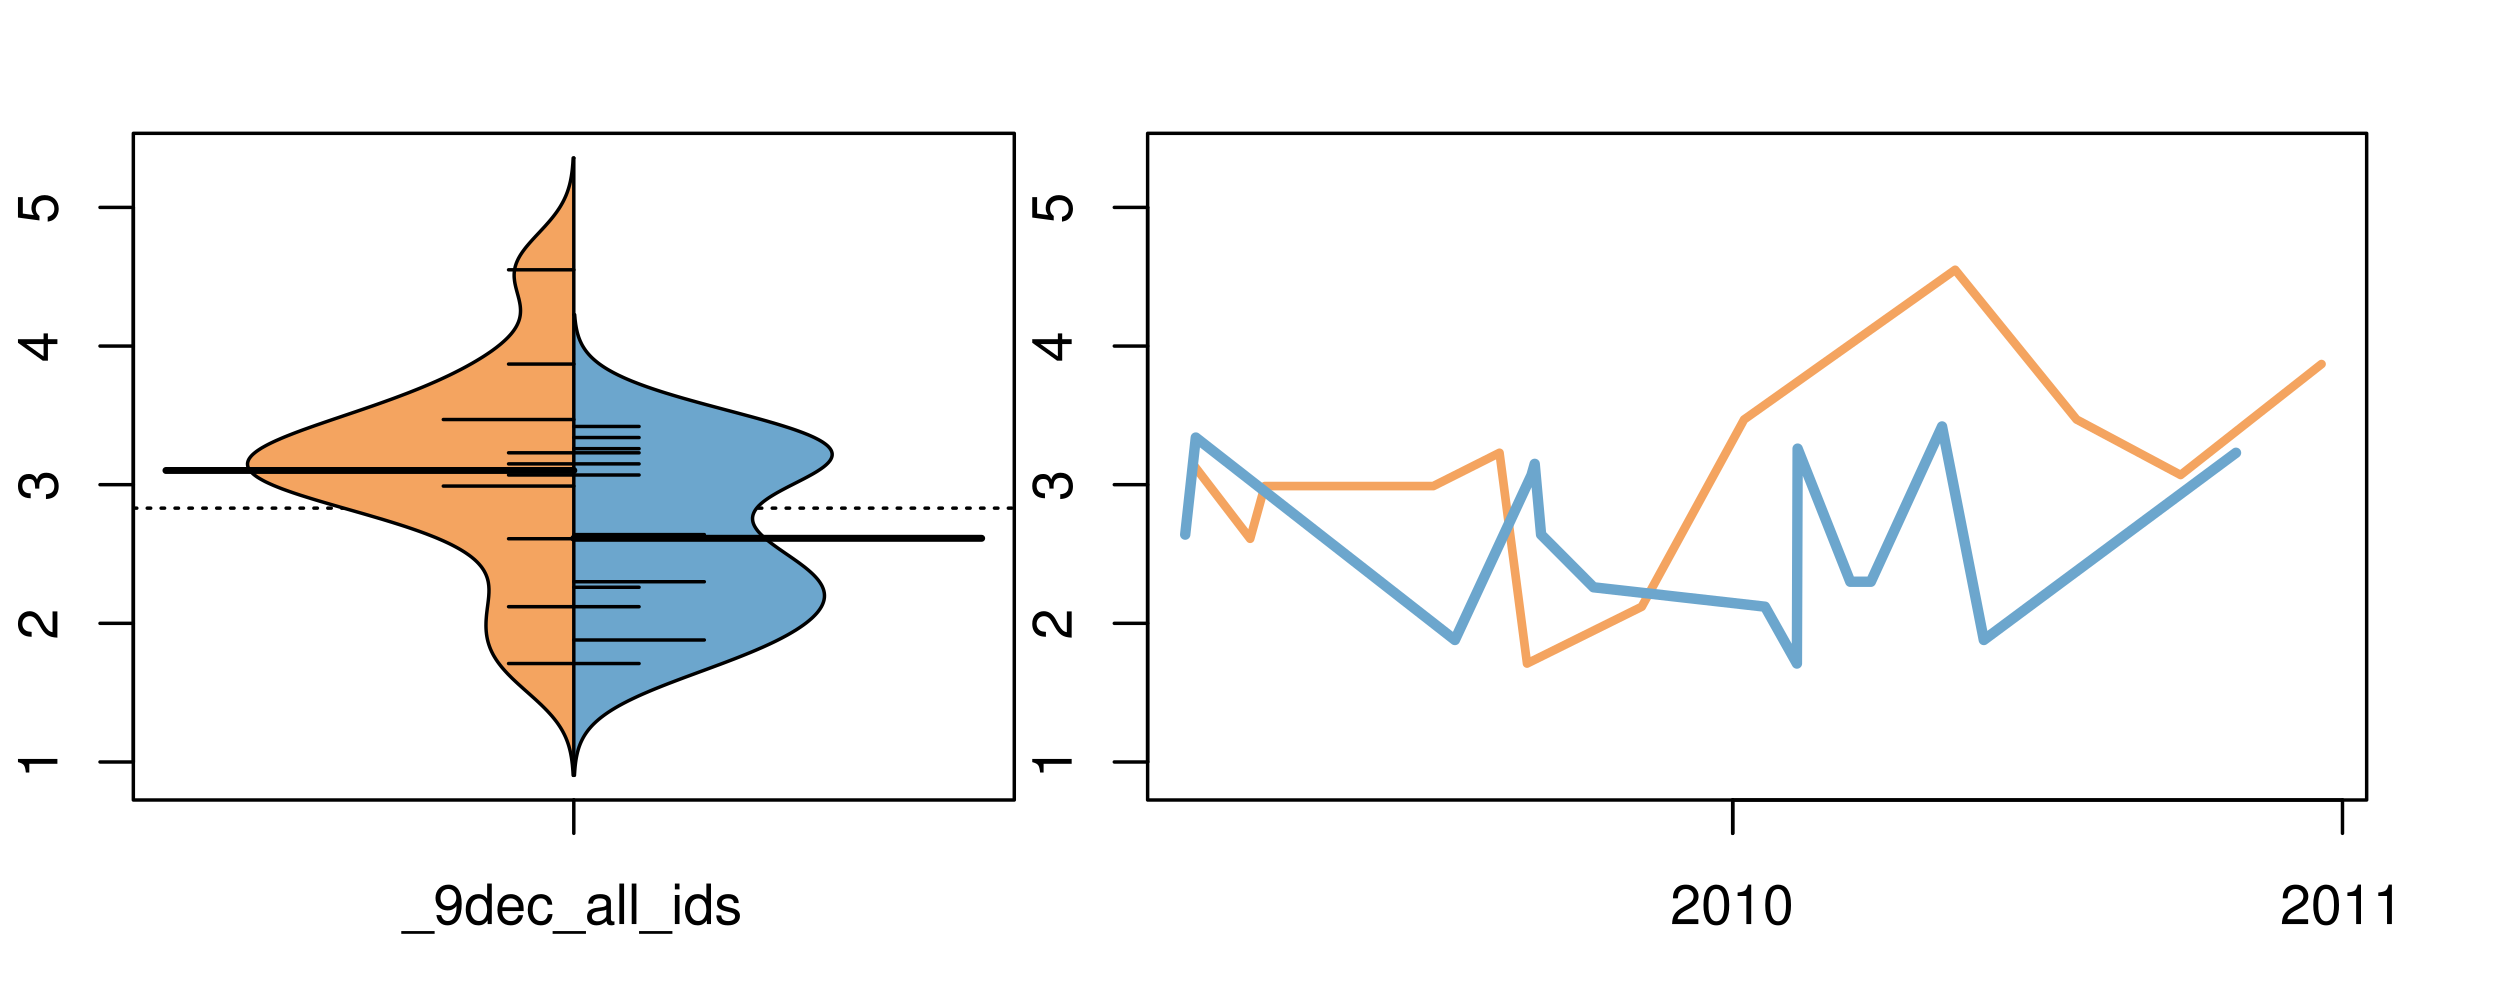 <?xml version="1.0" encoding="UTF-8"?>
<svg xmlns="http://www.w3.org/2000/svg" xmlns:xlink="http://www.w3.org/1999/xlink" width="540pt" height="216pt" viewBox="0 0 540 216" version="1.1">
<defs>
<g>
<symbol overflow="visible" id="glyph0-0">
<path style="stroke:none;" d="M -6.062 -3.109 L 0 -3.109 L 0 -4.156 L -8.516 -4.156 L -8.516 -3.469 C -7.203 -3.094 -7.016 -2.859 -6.812 -1.219 L -6.062 -1.219 Z M -6.062 -3.109 "/>
</symbol>
<symbol overflow="visible" id="glyph0-1">
<path style="stroke:none;" d="M -1.047 -6.078 L -1.047 -1.594 C -1.734 -1.703 -2.188 -2.094 -2.797 -3.125 L -3.438 -4.328 C -4.094 -5.516 -4.969 -6.125 -6.016 -6.125 C -6.719 -6.125 -7.375 -5.844 -7.844 -5.344 C -8.297 -4.844 -8.516 -4.219 -8.516 -3.406 C -8.516 -2.328 -8.125 -1.531 -7.406 -1.062 C -6.953 -0.75 -6.422 -0.625 -5.562 -0.594 L -5.562 -1.656 C -6.125 -1.688 -6.484 -1.766 -6.75 -1.906 C -7.266 -2.188 -7.578 -2.734 -7.578 -3.375 C -7.578 -4.328 -6.906 -5.047 -5.984 -5.047 C -5.312 -5.047 -4.734 -4.656 -4.312 -3.906 L -3.688 -2.797 C -2.672 -1.016 -1.875 -0.5 0 -0.406 L 0 -6.078 Z M -1.047 -6.078 "/>
</symbol>
<symbol overflow="visible" id="glyph0-2">
<path style="stroke:none;" d="M -3.906 -2.656 L -3.906 -3.234 C -3.906 -4.391 -3.391 -4.984 -2.359 -4.984 C -1.297 -4.984 -0.656 -4.328 -0.656 -3.234 C -0.656 -2.078 -1.234 -1.516 -2.469 -1.438 L -2.469 -0.391 C -1.781 -0.438 -1.344 -0.547 -0.953 -0.75 C -0.141 -1.188 0.281 -2.031 0.281 -3.188 C 0.281 -4.938 -0.766 -6.078 -2.375 -6.078 C -3.453 -6.078 -4.062 -5.656 -4.406 -4.625 C -4.719 -5.422 -5.312 -5.812 -6.172 -5.812 C -7.625 -5.812 -8.516 -4.844 -8.516 -3.234 C -8.516 -1.516 -7.578 -0.594 -5.766 -0.562 L -5.766 -1.625 C -6.281 -1.625 -6.562 -1.688 -6.828 -1.812 C -7.297 -2.047 -7.578 -2.578 -7.578 -3.234 C -7.578 -4.172 -7.031 -4.734 -6.125 -4.734 C -5.531 -4.734 -5.172 -4.531 -4.984 -4.062 C -4.859 -3.766 -4.812 -3.391 -4.797 -2.656 Z M -3.906 -2.656 "/>
</symbol>
<symbol overflow="visible" id="glyph0-3">
<path style="stroke:none;" d="M -2.047 -3.922 L 0 -3.922 L 0 -4.984 L -2.047 -4.984 L -2.047 -6.234 L -2.984 -6.234 L -2.984 -4.984 L -8.516 -4.984 L -8.516 -4.203 L -3.156 -0.344 L -2.047 -0.344 Z M -2.984 -3.922 L -2.984 -1.266 L -6.703 -3.922 Z M -2.984 -3.922 "/>
</symbol>
<symbol overflow="visible" id="glyph0-4">
<path style="stroke:none;" d="M -8.516 -5.719 L -8.516 -1.312 L -3.875 -0.688 L -3.875 -1.656 C -4.469 -2.141 -4.672 -2.562 -4.672 -3.219 C -4.672 -4.359 -3.891 -5.078 -2.625 -5.078 C -1.406 -5.078 -0.656 -4.375 -0.656 -3.219 C -0.656 -2.297 -1.125 -1.734 -2.094 -1.469 L -2.094 -0.422 C -1.391 -0.562 -1.062 -0.688 -0.75 -0.938 C -0.094 -1.422 0.281 -2.281 0.281 -3.234 C 0.281 -4.953 -0.969 -6.156 -2.766 -6.156 C -4.453 -6.156 -5.609 -5.047 -5.609 -3.406 C -5.609 -2.812 -5.453 -2.328 -5.094 -1.844 L -7.469 -2.172 L -7.469 -5.719 Z M -8.516 -5.719 "/>
</symbol>
<symbol overflow="visible" id="glyph0-5">
<path style="stroke:none;" d="M -8.75 -5.938 L -8.75 -4.938 L -5.5 -4.938 C -6.125 -4.531 -6.469 -3.859 -6.469 -3.016 C -6.469 -1.375 -5.156 -0.312 -3.156 -0.312 C -1.031 -0.312 0.281 -1.359 0.281 -3.047 C 0.281 -3.906 -0.047 -4.516 -0.828 -5.047 L 0 -5.047 L 0 -5.938 Z M -5.531 -3.188 C -5.531 -4.266 -4.578 -4.938 -3.078 -4.938 C -1.625 -4.938 -0.656 -4.25 -0.656 -3.188 C -0.656 -2.094 -1.625 -1.359 -3.094 -1.359 C -4.562 -1.359 -5.531 -2.094 -5.531 -3.188 Z M -5.531 -3.188 "/>
</symbol>
<symbol overflow="visible" id="glyph0-6">
<path style="stroke:none;" d="M -6.281 -3.094 L -6.281 -2.047 L -7.266 -2.047 C -7.688 -2.047 -7.906 -2.297 -7.906 -2.75 C -7.906 -2.828 -7.906 -2.875 -7.891 -3.094 L -8.719 -3.094 C -8.766 -2.875 -8.781 -2.734 -8.781 -2.531 C -8.781 -1.609 -8.25 -1.062 -7.359 -1.062 L -6.281 -1.062 L -6.281 -0.219 L -5.469 -0.219 L -5.469 -1.062 L 0 -1.062 L 0 -2.047 L -5.469 -2.047 L -5.469 -3.094 Z M -6.281 -3.094 "/>
</symbol>
<symbol overflow="visible" id="glyph0-7">
<path style="stroke:none;" d="M 1.516 -6.938 L 1.516 0.266 L 2.109 0.266 L 2.109 -6.938 Z M 1.516 -6.938 "/>
</symbol>
<symbol overflow="visible" id="glyph0-8">
<path style="stroke:none;" d="M -6.469 -3.266 C -6.469 -1.5 -5.203 -0.438 -3.094 -0.438 C -0.984 -0.438 0.281 -1.484 0.281 -3.281 C 0.281 -5.047 -0.984 -6.125 -3.047 -6.125 C -5.219 -6.125 -6.469 -5.078 -6.469 -3.266 Z M -5.547 -3.281 C -5.547 -4.406 -4.625 -5.078 -3.062 -5.078 C -1.578 -5.078 -0.641 -4.375 -0.641 -3.281 C -0.641 -2.156 -1.578 -1.469 -3.094 -1.469 C -4.609 -1.469 -5.547 -2.156 -5.547 -3.281 Z M -5.547 -3.281 "/>
</symbol>
<symbol overflow="visible" id="glyph0-9">
<path style="stroke:none;" d="M -8.75 -1.828 L -8.75 -0.812 L 0 -0.812 L 0 -1.828 Z M -8.75 -1.828 "/>
</symbol>
<symbol overflow="visible" id="glyph0-10">
<path style="stroke:none;" d="M -1.25 -2.297 L -1.25 -1.047 L 0 -1.047 L 0 -2.297 Z M -1.25 -2.297 "/>
</symbol>
<symbol overflow="visible" id="glyph0-11">
<path style="stroke:none;" d="M 0 -3.422 L -6.281 -5.828 L -6.281 -4.703 L -1.188 -2.922 L -6.281 -1.25 L -6.281 -0.125 L 0 -2.328 Z M 0 -3.422 "/>
</symbol>
<symbol overflow="visible" id="glyph0-12">
<path style="stroke:none;" d="M -0.594 -6.422 C -0.562 -6.312 -0.562 -6.266 -0.562 -6.203 C -0.562 -5.859 -0.75 -5.656 -1.062 -5.656 L -4.75 -5.656 C -5.875 -5.656 -6.469 -4.844 -6.469 -3.297 C -6.469 -2.391 -6.203 -1.625 -5.734 -1.219 C -5.406 -0.922 -5.047 -0.797 -4.422 -0.781 L -4.422 -1.781 C -5.203 -1.875 -5.547 -2.328 -5.547 -3.266 C -5.547 -4.156 -5.203 -4.672 -4.609 -4.672 L -4.344 -4.672 C -3.922 -4.672 -3.75 -4.422 -3.641 -3.625 C -3.469 -2.203 -3.422 -1.984 -3.266 -1.609 C -2.969 -0.875 -2.406 -0.5 -1.578 -0.5 C -0.438 -0.5 0.281 -1.297 0.281 -2.562 C 0.281 -3.359 0 -4 -0.641 -4.703 C -0.016 -4.781 0.281 -5.094 0.281 -5.734 C 0.281 -5.938 0.25 -6.094 0.172 -6.422 Z M -1.984 -4.672 C -1.641 -4.672 -1.438 -4.578 -1.156 -4.266 C -0.797 -3.859 -0.594 -3.375 -0.594 -2.781 C -0.594 -2 -0.969 -1.547 -1.609 -1.547 C -2.266 -1.547 -2.609 -1.984 -2.766 -3.062 C -2.906 -4.109 -2.953 -4.328 -3.109 -4.672 Z M -1.984 -4.672 "/>
</symbol>
<symbol overflow="visible" id="glyph0-13">
<path style="stroke:none;" d="M 0 -5.781 L -6.281 -5.781 L -6.281 -4.781 L -2.719 -4.781 C -1.438 -4.781 -0.594 -4.109 -0.594 -3.078 C -0.594 -2.281 -1.078 -1.781 -1.844 -1.781 L -6.281 -1.781 L -6.281 -0.781 L -1.438 -0.781 C -0.391 -0.781 0.281 -1.562 0.281 -2.781 C 0.281 -3.703 -0.047 -4.297 -0.875 -4.891 L 0 -4.891 Z M 0 -5.781 "/>
</symbol>
<symbol overflow="visible" id="glyph0-14">
<path style="stroke:none;" d="M -2.812 -6.156 C -3.766 -6.156 -4.344 -6.078 -4.812 -5.906 C -5.844 -5.5 -6.469 -4.531 -6.469 -3.359 C -6.469 -1.609 -5.125 -0.484 -3.062 -0.484 C -1 -0.484 0.281 -1.578 0.281 -3.344 C 0.281 -4.781 -0.547 -5.766 -1.906 -6.031 L -1.906 -5.016 C -1.078 -4.734 -0.641 -4.172 -0.641 -3.375 C -0.641 -2.734 -0.938 -2.203 -1.469 -1.859 C -1.828 -1.625 -2.188 -1.531 -2.812 -1.531 Z M -3.625 -1.547 C -4.781 -1.625 -5.547 -2.344 -5.547 -3.344 C -5.547 -4.328 -4.734 -5.094 -3.703 -5.094 C -3.672 -5.094 -3.641 -5.094 -3.625 -5.078 Z M -3.625 -1.547 "/>
</symbol>
<symbol overflow="visible" id="glyph1-0">
<path style="stroke:none;" d="M 6.938 1.516 L -0.266 1.516 L -0.266 2.109 L 6.938 2.109 Z M 6.938 1.516 "/>
</symbol>
<symbol overflow="visible" id="glyph1-1">
<path style="stroke:none;" d="M 0.641 -1.938 C 0.844 -0.547 1.75 0.281 3.047 0.281 C 3.984 0.281 4.844 -0.188 5.328 -0.938 C 5.875 -1.766 6.109 -2.812 6.109 -4.359 C 6.109 -5.781 5.891 -6.703 5.391 -7.453 C 4.922 -8.141 4.172 -8.516 3.234 -8.516 C 1.625 -8.516 0.453 -7.312 0.453 -5.641 C 0.453 -4.062 1.531 -2.938 3.078 -2.938 C 3.875 -2.938 4.469 -3.234 5.016 -3.891 C 5 -1.812 4.328 -0.656 3.125 -0.656 C 2.375 -0.656 1.859 -1.125 1.688 -1.938 Z M 3.234 -7.578 C 4.219 -7.578 4.953 -6.766 4.953 -5.656 C 4.953 -4.625 4.219 -3.875 3.188 -3.875 C 2.172 -3.875 1.531 -4.578 1.531 -5.719 C 1.531 -6.797 2.25 -7.578 3.234 -7.578 Z M 3.234 -7.578 "/>
</symbol>
<symbol overflow="visible" id="glyph1-2">
<path style="stroke:none;" d="M 5.938 -8.75 L 4.938 -8.75 L 4.938 -5.5 C 4.531 -6.125 3.859 -6.469 3.016 -6.469 C 1.375 -6.469 0.312 -5.156 0.312 -3.156 C 0.312 -1.031 1.359 0.281 3.047 0.281 C 3.906 0.281 4.516 -0.047 5.047 -0.828 L 5.047 0 L 5.938 0 Z M 3.188 -5.531 C 4.266 -5.531 4.938 -4.578 4.938 -3.078 C 4.938 -1.625 4.25 -0.656 3.188 -0.656 C 2.094 -0.656 1.359 -1.625 1.359 -3.094 C 1.359 -4.562 2.094 -5.531 3.188 -5.531 Z M 3.188 -5.531 "/>
</symbol>
<symbol overflow="visible" id="glyph1-3">
<path style="stroke:none;" d="M 6.156 -2.812 C 6.156 -3.766 6.078 -4.344 5.906 -4.812 C 5.5 -5.844 4.531 -6.469 3.359 -6.469 C 1.609 -6.469 0.484 -5.125 0.484 -3.062 C 0.484 -1 1.578 0.281 3.344 0.281 C 4.781 0.281 5.766 -0.547 6.031 -1.906 L 5.016 -1.906 C 4.734 -1.078 4.172 -0.641 3.375 -0.641 C 2.734 -0.641 2.203 -0.938 1.859 -1.469 C 1.625 -1.828 1.531 -2.188 1.531 -2.812 Z M 1.547 -3.625 C 1.625 -4.781 2.344 -5.547 3.344 -5.547 C 4.328 -5.547 5.094 -4.734 5.094 -3.703 C 5.094 -3.672 5.094 -3.641 5.078 -3.625 Z M 1.547 -3.625 "/>
</symbol>
<symbol overflow="visible" id="glyph1-4">
<path style="stroke:none;" d="M 5.656 -4.172 C 5.609 -4.781 5.469 -5.188 5.234 -5.531 C 4.797 -6.125 4.047 -6.469 3.172 -6.469 C 1.469 -6.469 0.375 -5.125 0.375 -3.031 C 0.375 -1.016 1.453 0.281 3.156 0.281 C 4.656 0.281 5.609 -0.625 5.719 -2.156 L 4.719 -2.156 C 4.547 -1.156 4.031 -0.641 3.188 -0.641 C 2.078 -0.641 1.422 -1.547 1.422 -3.031 C 1.422 -4.609 2.062 -5.547 3.156 -5.547 C 4 -5.547 4.531 -5.047 4.641 -4.172 Z M 5.656 -4.172 "/>
</symbol>
<symbol overflow="visible" id="glyph1-5">
<path style="stroke:none;" d="M 6.422 -0.594 C 6.312 -0.562 6.266 -0.562 6.203 -0.562 C 5.859 -0.562 5.656 -0.75 5.656 -1.062 L 5.656 -4.75 C 5.656 -5.875 4.844 -6.469 3.297 -6.469 C 2.391 -6.469 1.625 -6.203 1.219 -5.734 C 0.922 -5.406 0.797 -5.047 0.781 -4.422 L 1.781 -4.422 C 1.875 -5.203 2.328 -5.547 3.266 -5.547 C 4.156 -5.547 4.672 -5.203 4.672 -4.609 L 4.672 -4.344 C 4.672 -3.922 4.422 -3.75 3.625 -3.641 C 2.203 -3.469 1.984 -3.422 1.609 -3.266 C 0.875 -2.969 0.5 -2.406 0.5 -1.578 C 0.5 -0.438 1.297 0.281 2.562 0.281 C 3.359 0.281 4 0 4.703 -0.641 C 4.781 -0.016 5.094 0.281 5.734 0.281 C 5.938 0.281 6.094 0.25 6.422 0.172 Z M 4.672 -1.984 C 4.672 -1.641 4.578 -1.438 4.266 -1.156 C 3.859 -0.797 3.375 -0.594 2.781 -0.594 C 2 -0.594 1.547 -0.969 1.547 -1.609 C 1.547 -2.266 1.984 -2.609 3.062 -2.766 C 4.109 -2.906 4.328 -2.953 4.672 -3.109 Z M 4.672 -1.984 "/>
</symbol>
<symbol overflow="visible" id="glyph1-6">
<path style="stroke:none;" d="M 1.828 -8.75 L 0.812 -8.75 L 0.812 0 L 1.828 0 Z M 1.828 -8.75 "/>
</symbol>
<symbol overflow="visible" id="glyph1-7">
<path style="stroke:none;" d="M 1.797 -6.281 L 0.797 -6.281 L 0.797 0 L 1.797 0 Z M 1.797 -8.75 L 0.797 -8.75 L 0.797 -7.484 L 1.797 -7.484 Z M 1.797 -8.75 "/>
</symbol>
<symbol overflow="visible" id="glyph1-8">
<path style="stroke:none;" d="M 5.25 -4.531 C 5.25 -5.766 4.422 -6.469 2.969 -6.469 C 1.516 -6.469 0.562 -5.719 0.562 -4.547 C 0.562 -3.562 1.062 -3.094 2.562 -2.734 L 3.484 -2.516 C 4.188 -2.344 4.469 -2.094 4.469 -1.625 C 4.469 -1.047 3.875 -0.641 3 -0.641 C 2.453 -0.641 2 -0.797 1.75 -1.062 C 1.594 -1.25 1.531 -1.422 1.469 -1.875 L 0.406 -1.875 C 0.453 -0.422 1.266 0.281 2.922 0.281 C 4.5 0.281 5.516 -0.5 5.516 -1.719 C 5.516 -2.656 4.984 -3.172 3.734 -3.469 L 2.766 -3.703 C 1.953 -3.891 1.609 -4.156 1.609 -4.594 C 1.609 -5.172 2.125 -5.547 2.938 -5.547 C 3.75 -5.547 4.172 -5.203 4.203 -4.531 Z M 5.25 -4.531 "/>
</symbol>
<symbol overflow="visible" id="glyph1-9">
<path style="stroke:none;" d="M 6.078 -1.047 L 1.594 -1.047 C 1.703 -1.734 2.094 -2.188 3.125 -2.797 L 4.328 -3.438 C 5.516 -4.094 6.125 -4.969 6.125 -6.016 C 6.125 -6.719 5.844 -7.375 5.344 -7.844 C 4.844 -8.297 4.219 -8.516 3.406 -8.516 C 2.328 -8.516 1.531 -8.125 1.062 -7.406 C 0.75 -6.953 0.625 -6.422 0.594 -5.562 L 1.656 -5.562 C 1.688 -6.125 1.766 -6.484 1.906 -6.75 C 2.188 -7.266 2.734 -7.578 3.375 -7.578 C 4.328 -7.578 5.047 -6.906 5.047 -5.984 C 5.047 -5.312 4.656 -4.734 3.906 -4.312 L 2.797 -3.688 C 1.016 -2.672 0.5 -1.875 0.406 0 L 6.078 0 Z M 6.078 -1.047 "/>
</symbol>
<symbol overflow="visible" id="glyph1-10">
<path style="stroke:none;" d="M 3.297 -8.516 C 2.516 -8.516 1.781 -8.156 1.344 -7.578 C 0.797 -6.828 0.516 -5.688 0.516 -4.109 C 0.516 -1.25 1.469 0.281 3.297 0.281 C 5.094 0.281 6.078 -1.25 6.078 -4.047 C 6.078 -5.703 5.812 -6.797 5.25 -7.578 C 4.812 -8.172 4.109 -8.516 3.297 -8.516 Z M 3.297 -7.578 C 4.438 -7.578 5 -6.422 5 -4.141 C 5 -1.734 4.453 -0.594 3.281 -0.594 C 2.156 -0.594 1.594 -1.781 1.594 -4.109 C 1.594 -6.438 2.156 -7.578 3.297 -7.578 Z M 3.297 -7.578 "/>
</symbol>
<symbol overflow="visible" id="glyph1-11">
<path style="stroke:none;" d="M 3.109 -6.062 L 3.109 0 L 4.156 0 L 4.156 -8.516 L 3.469 -8.516 C 3.094 -7.203 2.859 -7.016 1.219 -6.812 L 1.219 -6.062 Z M 3.109 -6.062 "/>
</symbol>
</g>
<clipPath id="clip1">
  <path d="M 28.801 28.801 L 220.086 28.801 L 220.086 173.801 L 28.801 173.801 Z M 28.801 28.801 "/>
</clipPath>
<clipPath id="clip2">
  <path d="M 247.887 28.801 L 512.199 28.801 L 512.199 173.801 L 247.887 173.801 Z M 247.887 28.801 "/>
</clipPath>
<clipPath id="clip3">
  <path d="M 233.484 14.398 L 526.598 14.398 L 526.598 188.199 L 233.484 188.199 Z M 233.484 14.398 "/>
</clipPath>
<clipPath id="clip4">
  <path d="M 247.887 28.801 L 512.199 28.801 L 512.199 173.801 L 247.887 173.801 Z M 247.887 28.801 "/>
</clipPath>
</defs>
<g id="surface431">
<path style="fill:none;stroke-width:0.75;stroke-linecap:round;stroke-linejoin:round;stroke:rgb(0%,0%,0%);stroke-opacity:1;stroke-miterlimit:10;" d="M 28.801 172.801 L 219.086 172.801 L 219.086 28.801 L 28.801 28.801 L 28.801 172.801 "/>
<path style="fill:none;stroke-width:0.75;stroke-linecap:round;stroke-linejoin:round;stroke:rgb(0%,0%,0%);stroke-opacity:1;stroke-miterlimit:10;" d="M 28.801 164.586 L 28.801 44.801 "/>
<path style="fill:none;stroke-width:0.75;stroke-linecap:round;stroke-linejoin:round;stroke:rgb(0%,0%,0%);stroke-opacity:1;stroke-miterlimit:10;" d="M 28.801 164.586 L 21.602 164.586 "/>
<path style="fill:none;stroke-width:0.75;stroke-linecap:round;stroke-linejoin:round;stroke:rgb(0%,0%,0%);stroke-opacity:1;stroke-miterlimit:10;" d="M 28.801 134.641 L 21.602 134.641 "/>
<path style="fill:none;stroke-width:0.75;stroke-linecap:round;stroke-linejoin:round;stroke:rgb(0%,0%,0%);stroke-opacity:1;stroke-miterlimit:10;" d="M 28.801 104.691 L 21.602 104.691 "/>
<path style="fill:none;stroke-width:0.75;stroke-linecap:round;stroke-linejoin:round;stroke:rgb(0%,0%,0%);stroke-opacity:1;stroke-miterlimit:10;" d="M 28.801 74.746 L 21.602 74.746 "/>
<path style="fill:none;stroke-width:0.75;stroke-linecap:round;stroke-linejoin:round;stroke:rgb(0%,0%,0%);stroke-opacity:1;stroke-miterlimit:10;" d="M 28.801 44.801 L 21.602 44.801 "/>
<g style="fill:rgb(0%,0%,0%);fill-opacity:1;">
  <use xlink:href="#glyph0-0" x="12.396" y="168.086"/>
</g>
<g style="fill:rgb(0%,0%,0%);fill-opacity:1;">
  <use xlink:href="#glyph0-1" x="12.396" y="138.141"/>
</g>
<g style="fill:rgb(0%,0%,0%);fill-opacity:1;">
  <use xlink:href="#glyph0-2" x="12.396" y="108.191"/>
</g>
<g style="fill:rgb(0%,0%,0%);fill-opacity:1;">
  <use xlink:href="#glyph0-3" x="12.396" y="78.246"/>
</g>
<g style="fill:rgb(0%,0%,0%);fill-opacity:1;">
  <use xlink:href="#glyph0-4" x="12.396" y="48.301"/>
</g>
<path style="fill:none;stroke-width:0.75;stroke-linecap:round;stroke-linejoin:round;stroke:rgb(0%,0%,0%);stroke-opacity:1;stroke-miterlimit:10;" d="M 123.941 172.801 L 123.941 172.801 "/>
<path style="fill:none;stroke-width:0.75;stroke-linecap:round;stroke-linejoin:round;stroke:rgb(0%,0%,0%);stroke-opacity:1;stroke-miterlimit:10;" d="M 123.941 172.801 L 123.941 180 "/>
<g style="fill:rgb(0%,0%,0%);fill-opacity:1;">
  <use xlink:href="#glyph1-0" x="86.941" y="199.596"/>
  <use xlink:href="#glyph1-1" x="93.613" y="199.596"/>
  <use xlink:href="#glyph1-2" x="100.285" y="199.596"/>
  <use xlink:href="#glyph1-3" x="106.957" y="199.596"/>
  <use xlink:href="#glyph1-4" x="113.629" y="199.596"/>
  <use xlink:href="#glyph1-0" x="119.629" y="199.596"/>
  <use xlink:href="#glyph1-5" x="126.301" y="199.596"/>
  <use xlink:href="#glyph1-6" x="132.973" y="199.596"/>
  <use xlink:href="#glyph1-6" x="135.637" y="199.596"/>
  <use xlink:href="#glyph1-0" x="138.301" y="199.596"/>
  <use xlink:href="#glyph1-7" x="144.973" y="199.596"/>
  <use xlink:href="#glyph1-2" x="147.637" y="199.596"/>
  <use xlink:href="#glyph1-8" x="154.309" y="199.596"/>
</g>
<g clip-path="url(#clip1)" clip-rule="nonzero">
<path style="fill:none;stroke-width:0.75;stroke-linecap:round;stroke-linejoin:round;stroke:rgb(0%,0%,0%);stroke-opacity:1;stroke-dasharray:0.75,2.25;stroke-miterlimit:10;" d="M 28.801 109.762 L 219.086 109.762 "/>
<path style=" stroke:none;fill-rule:nonzero;fill:rgb(95.686%,64.314%,37.647%);fill-opacity:1;" d="M 123.941 34.133 L 123.805 34.133 L 123.758 34.918 L 123.742 35.176 L 123.723 35.438 L 123.652 36.223 L 123.625 36.48 L 123.598 36.742 L 123.566 37.004 L 123.531 37.266 L 123.496 37.523 L 123.418 38.047 L 123.324 38.57 L 123.273 38.828 L 123.223 39.09 L 123.164 39.352 L 123.039 39.875 L 122.969 40.133 L 122.895 40.395 L 122.816 40.656 L 122.734 40.918 L 122.648 41.18 L 122.559 41.438 L 122.461 41.699 L 122.359 41.961 L 122.254 42.223 L 122.141 42.484 L 122.023 42.742 L 121.902 43.004 L 121.773 43.266 L 121.641 43.527 L 121.5 43.789 L 121.355 44.047 L 121.051 44.57 L 120.887 44.832 L 120.719 45.094 L 120.543 45.352 L 120.367 45.613 L 120.18 45.875 L 119.988 46.137 L 119.793 46.398 L 119.594 46.656 L 119.387 46.918 L 119.176 47.18 L 118.961 47.441 L 118.742 47.703 L 118.52 47.961 L 117.828 48.746 L 117.59 49.008 L 117.352 49.266 L 116.383 50.312 L 116.137 50.57 L 115.895 50.832 L 115.648 51.094 L 115.41 51.355 L 115.168 51.617 L 114.934 51.875 L 114.699 52.137 L 114.469 52.398 L 114.242 52.66 L 114.02 52.922 L 113.801 53.18 L 113.59 53.441 L 113.383 53.703 L 112.992 54.227 L 112.809 54.484 L 112.633 54.746 L 112.461 55.008 L 112.301 55.27 L 112.152 55.527 L 112.008 55.789 L 111.875 56.051 L 111.754 56.312 L 111.641 56.574 L 111.535 56.832 L 111.445 57.094 L 111.359 57.355 L 111.285 57.617 L 111.227 57.879 L 111.172 58.137 L 111.129 58.398 L 111.098 58.66 L 111.074 58.922 L 111.059 59.184 L 111.055 59.441 L 111.059 59.703 L 111.07 59.965 L 111.094 60.227 L 111.121 60.488 L 111.152 60.746 L 111.195 61.008 L 111.242 61.27 L 111.352 61.793 L 111.414 62.051 L 111.547 62.574 L 111.688 63.098 L 111.758 63.355 L 111.828 63.617 L 111.902 63.879 L 112.035 64.402 L 112.102 64.66 L 112.16 64.922 L 112.215 65.184 L 112.266 65.445 L 112.312 65.707 L 112.352 65.965 L 112.383 66.227 L 112.406 66.488 L 112.422 66.75 L 112.434 67.012 L 112.43 67.27 L 112.418 67.531 L 112.398 67.793 L 112.371 68.055 L 112.328 68.316 L 112.277 68.574 L 112.215 68.836 L 112.137 69.098 L 112.051 69.359 L 111.953 69.621 L 111.84 69.879 L 111.719 70.141 L 111.586 70.402 L 111.438 70.664 L 111.277 70.926 L 111.109 71.184 L 110.926 71.445 L 110.73 71.707 L 110.523 71.969 L 110.305 72.23 L 110.074 72.488 L 109.832 72.75 L 109.578 73.012 L 109.312 73.273 L 109.039 73.531 L 108.75 73.793 L 108.453 74.055 L 108.148 74.316 L 107.828 74.578 L 107.5 74.836 L 107.168 75.098 L 106.816 75.359 L 106.461 75.621 L 106.098 75.883 L 105.719 76.141 L 105.336 76.402 L 104.941 76.664 L 104.539 76.926 L 104.129 77.188 L 103.711 77.445 L 103.281 77.707 L 102.844 77.969 L 102.398 78.23 L 101.945 78.492 L 101.484 78.75 L 101.012 79.012 L 100.535 79.273 L 100.047 79.535 L 99.551 79.797 L 99.047 80.055 L 98.531 80.316 L 98.012 80.578 L 97.48 80.84 L 96.941 81.102 L 96.395 81.359 L 95.836 81.621 L 95.27 81.883 L 94.695 82.145 L 94.113 82.406 L 93.516 82.664 L 92.914 82.926 L 92.305 83.188 L 91.684 83.449 L 91.055 83.711 L 90.418 83.969 L 89.77 84.23 L 89.113 84.492 L 88.449 84.754 L 87.777 85.016 L 87.094 85.273 L 86.406 85.535 L 85.707 85.797 L 85.004 86.059 L 84.289 86.32 L 83.57 86.578 L 82.844 86.84 L 82.109 87.102 L 81.371 87.363 L 80.625 87.625 L 79.875 87.883 L 79.121 88.145 L 78.363 88.406 L 76.832 88.93 L 76.066 89.188 L 75.297 89.449 L 74.523 89.711 L 72.984 90.234 L 72.215 90.492 L 71.445 90.754 L 70.68 91.016 L 69.918 91.277 L 69.164 91.539 L 68.41 91.797 L 67.664 92.059 L 66.93 92.32 L 66.199 92.582 L 65.477 92.84 L 64.77 93.102 L 64.07 93.363 L 63.383 93.625 L 62.715 93.887 L 62.059 94.145 L 61.414 94.406 L 60.793 94.668 L 60.188 94.93 L 59.594 95.191 L 59.031 95.449 L 58.484 95.711 L 57.957 95.973 L 57.461 96.234 L 56.988 96.496 L 56.535 96.754 L 56.117 97.016 L 55.723 97.277 L 55.352 97.539 L 55.02 97.801 L 54.715 98.059 L 54.438 98.32 L 54.199 98.582 L 53.992 98.844 L 53.812 99.105 L 53.676 99.363 L 53.574 99.625 L 53.5 99.887 L 53.465 100.148 L 53.473 100.41 L 53.508 100.668 L 53.586 100.93 L 53.703 101.191 L 53.852 101.453 L 54.039 101.715 L 54.27 101.973 L 54.527 102.234 L 54.824 102.496 L 55.164 102.758 L 55.531 103.02 L 55.934 103.277 L 56.379 103.539 L 56.852 103.801 L 57.352 104.062 L 57.898 104.324 L 58.465 104.582 L 59.062 104.844 L 59.695 105.105 L 60.352 105.367 L 61.031 105.629 L 61.742 105.887 L 62.477 106.148 L 63.227 106.41 L 64.008 106.672 L 64.801 106.934 L 65.613 107.191 L 66.445 107.453 L 67.293 107.715 L 68.148 107.977 L 69.02 108.238 L 69.902 108.496 L 70.789 108.758 L 71.688 109.02 L 73.5 109.543 L 74.41 109.801 L 75.32 110.062 L 76.234 110.324 L 77.145 110.586 L 78.051 110.844 L 78.953 111.105 L 79.852 111.367 L 81.625 111.891 L 82.5 112.148 L 83.359 112.41 L 84.215 112.672 L 85.059 112.934 L 85.883 113.195 L 86.699 113.453 L 87.504 113.715 L 88.285 113.977 L 89.055 114.238 L 89.812 114.5 L 90.547 114.758 L 91.266 115.02 L 91.973 115.281 L 92.652 115.543 L 93.32 115.805 L 93.969 116.062 L 94.594 116.324 L 95.203 116.586 L 95.801 116.848 L 96.367 117.109 L 96.918 117.367 L 97.453 117.629 L 97.965 117.891 L 98.457 118.152 L 98.938 118.414 L 99.387 118.672 L 99.824 118.934 L 100.246 119.195 L 100.645 119.457 L 101.023 119.719 L 101.391 119.977 L 101.73 120.238 L 102.059 120.5 L 102.371 120.762 L 102.664 121.023 L 102.938 121.281 L 103.199 121.543 L 103.441 121.805 L 103.668 122.066 L 103.887 122.328 L 104.082 122.586 L 104.266 122.848 L 104.438 123.109 L 104.594 123.371 L 104.734 123.633 L 104.863 123.891 L 104.984 124.152 L 105.086 124.414 L 105.184 124.676 L 105.27 124.938 L 105.34 125.195 L 105.406 125.457 L 105.461 125.719 L 105.504 125.98 L 105.539 126.242 L 105.57 126.5 L 105.59 126.762 L 105.605 127.023 L 105.617 127.285 L 105.617 127.547 L 105.613 127.805 L 105.609 128.066 L 105.578 128.59 L 105.559 128.848 L 105.535 129.109 L 105.48 129.633 L 105.449 129.895 L 105.418 130.152 L 105.387 130.414 L 105.352 130.676 L 105.32 130.938 L 105.285 131.199 L 105.25 131.457 L 105.125 132.504 L 105.098 132.762 L 105.051 133.285 L 105.012 133.809 L 104.996 134.066 L 104.984 134.328 L 104.977 134.59 L 104.969 135.113 L 104.973 135.371 L 104.98 135.633 L 104.992 135.895 L 105.008 136.156 L 105.027 136.418 L 105.055 136.676 L 105.082 136.938 L 105.16 137.461 L 105.207 137.723 L 105.258 137.98 L 105.316 138.242 L 105.379 138.504 L 105.449 138.766 L 105.527 139.027 L 105.609 139.285 L 105.699 139.547 L 105.793 139.809 L 105.895 140.07 L 106.004 140.332 L 106.121 140.59 L 106.242 140.852 L 106.375 141.113 L 106.512 141.375 L 106.656 141.637 L 106.809 141.895 L 106.969 142.156 L 107.133 142.418 L 107.309 142.68 L 107.488 142.941 L 107.676 143.199 L 107.871 143.461 L 108.074 143.723 L 108.281 143.984 L 108.496 144.246 L 108.719 144.504 L 108.949 144.766 L 109.184 145.027 L 109.668 145.551 L 109.922 145.809 L 110.18 146.07 L 110.441 146.332 L 110.707 146.594 L 110.98 146.852 L 111.254 147.113 L 111.816 147.637 L 112.102 147.898 L 112.391 148.156 L 112.969 148.68 L 113.555 149.203 L 113.848 149.461 L 114.141 149.723 L 114.438 149.984 L 114.727 150.246 L 115.02 150.508 L 115.309 150.766 L 115.598 151.027 L 115.883 151.289 L 116.164 151.551 L 116.441 151.812 L 116.719 152.07 L 116.992 152.332 L 117.523 152.855 L 117.781 153.117 L 118.035 153.375 L 118.285 153.637 L 118.527 153.898 L 118.766 154.16 L 119 154.422 L 119.227 154.68 L 119.445 154.941 L 119.66 155.203 L 119.867 155.465 L 120.07 155.727 L 120.266 155.984 L 120.453 156.246 L 120.637 156.508 L 120.812 156.77 L 120.984 157.031 L 121.145 157.289 L 121.301 157.551 L 121.453 157.812 L 121.598 158.074 L 121.734 158.336 L 121.867 158.594 L 121.992 158.855 L 122.113 159.117 L 122.23 159.379 L 122.336 159.641 L 122.441 159.898 L 122.539 160.16 L 122.633 160.422 L 122.723 160.684 L 122.805 160.945 L 122.883 161.203 L 122.957 161.465 L 123.027 161.727 L 123.094 161.988 L 123.156 162.25 L 123.215 162.508 L 123.27 162.77 L 123.32 163.031 L 123.414 163.555 L 123.453 163.812 L 123.531 164.336 L 123.562 164.598 L 123.594 164.855 L 123.625 165.117 L 123.652 165.379 L 123.699 165.902 L 123.719 166.16 L 123.758 166.684 L 123.789 167.207 L 123.805 167.465 L 123.941 167.465 Z M 123.941 34.133 "/>
<path style="fill:none;stroke-width:0.75;stroke-linecap:round;stroke-linejoin:round;stroke:rgb(0%,0%,0%);stroke-opacity:1;stroke-miterlimit:10;" d="M 123.941 34.133 L 123.805 34.133 L 123.758 34.918 L 123.742 35.176 L 123.723 35.438 L 123.652 36.223 L 123.625 36.48 L 123.598 36.742 L 123.566 37.004 L 123.531 37.266 L 123.496 37.523 L 123.418 38.047 L 123.324 38.57 L 123.273 38.828 L 123.223 39.09 L 123.164 39.352 L 123.039 39.875 L 122.969 40.133 L 122.895 40.395 L 122.816 40.656 L 122.734 40.918 L 122.648 41.18 L 122.559 41.438 L 122.461 41.699 L 122.359 41.961 L 122.254 42.223 L 122.141 42.484 L 122.023 42.742 L 121.902 43.004 L 121.773 43.266 L 121.641 43.527 L 121.5 43.789 L 121.355 44.047 L 121.051 44.57 L 120.887 44.832 L 120.719 45.094 L 120.543 45.352 L 120.367 45.613 L 120.18 45.875 L 119.988 46.137 L 119.793 46.398 L 119.594 46.656 L 119.387 46.918 L 119.176 47.18 L 118.961 47.441 L 118.742 47.703 L 118.52 47.961 L 117.828 48.746 L 117.59 49.008 L 117.352 49.266 L 116.383 50.312 L 116.137 50.57 L 115.895 50.832 L 115.648 51.094 L 115.41 51.355 L 115.168 51.617 L 114.934 51.875 L 114.699 52.137 L 114.469 52.398 L 114.242 52.66 L 114.02 52.922 L 113.801 53.18 L 113.59 53.441 L 113.383 53.703 L 112.992 54.227 L 112.809 54.484 L 112.633 54.746 L 112.461 55.008 L 112.301 55.27 L 112.152 55.527 L 112.008 55.789 L 111.875 56.051 L 111.754 56.312 L 111.641 56.574 L 111.535 56.832 L 111.445 57.094 L 111.359 57.355 L 111.285 57.617 L 111.227 57.879 L 111.172 58.137 L 111.129 58.398 L 111.098 58.66 L 111.074 58.922 L 111.059 59.184 L 111.055 59.441 L 111.059 59.703 L 111.07 59.965 L 111.094 60.227 L 111.121 60.488 L 111.152 60.746 L 111.195 61.008 L 111.242 61.27 L 111.352 61.793 L 111.414 62.051 L 111.547 62.574 L 111.688 63.098 L 111.758 63.355 L 111.828 63.617 L 111.902 63.879 L 112.035 64.402 L 112.102 64.66 L 112.16 64.922 L 112.215 65.184 L 112.266 65.445 L 112.312 65.707 L 112.352 65.965 L 112.383 66.227 L 112.406 66.488 L 112.422 66.75 L 112.434 67.012 L 112.43 67.27 L 112.418 67.531 L 112.398 67.793 L 112.371 68.055 L 112.328 68.316 L 112.277 68.574 L 112.215 68.836 L 112.137 69.098 L 112.051 69.359 L 111.953 69.621 L 111.84 69.879 L 111.719 70.141 L 111.586 70.402 L 111.438 70.664 L 111.277 70.926 L 111.109 71.184 L 110.926 71.445 L 110.73 71.707 L 110.523 71.969 L 110.305 72.23 L 110.074 72.488 L 109.832 72.75 L 109.578 73.012 L 109.312 73.273 L 109.039 73.531 L 108.75 73.793 L 108.453 74.055 L 108.148 74.316 L 107.828 74.578 L 107.5 74.836 L 107.168 75.098 L 106.816 75.359 L 106.461 75.621 L 106.098 75.883 L 105.719 76.141 L 105.336 76.402 L 104.941 76.664 L 104.539 76.926 L 104.129 77.188 L 103.711 77.445 L 103.281 77.707 L 102.844 77.969 L 102.398 78.23 L 101.945 78.492 L 101.484 78.75 L 101.012 79.012 L 100.535 79.273 L 100.047 79.535 L 99.551 79.797 L 99.047 80.055 L 98.531 80.316 L 98.012 80.578 L 97.48 80.84 L 96.941 81.102 L 96.395 81.359 L 95.836 81.621 L 95.27 81.883 L 94.695 82.145 L 94.113 82.406 L 93.516 82.664 L 92.914 82.926 L 92.305 83.188 L 91.684 83.449 L 91.055 83.711 L 90.418 83.969 L 89.77 84.23 L 89.113 84.492 L 88.449 84.754 L 87.777 85.016 L 87.094 85.273 L 86.406 85.535 L 85.707 85.797 L 85.004 86.059 L 84.289 86.32 L 83.57 86.578 L 82.844 86.84 L 82.109 87.102 L 81.371 87.363 L 80.625 87.625 L 79.875 87.883 L 79.121 88.145 L 78.363 88.406 L 76.832 88.93 L 76.066 89.188 L 75.297 89.449 L 74.523 89.711 L 72.984 90.234 L 72.215 90.492 L 71.445 90.754 L 70.68 91.016 L 69.918 91.277 L 69.164 91.539 L 68.41 91.797 L 67.664 92.059 L 66.93 92.32 L 66.199 92.582 L 65.477 92.84 L 64.77 93.102 L 64.07 93.363 L 63.383 93.625 L 62.715 93.887 L 62.059 94.145 L 61.414 94.406 L 60.793 94.668 L 60.188 94.93 L 59.594 95.191 L 59.031 95.449 L 58.484 95.711 L 57.957 95.973 L 57.461 96.234 L 56.988 96.496 L 56.535 96.754 L 56.117 97.016 L 55.723 97.277 L 55.352 97.539 L 55.02 97.801 L 54.715 98.059 L 54.438 98.32 L 54.199 98.582 L 53.992 98.844 L 53.812 99.105 L 53.676 99.363 L 53.574 99.625 L 53.5 99.887 L 53.465 100.148 L 53.473 100.41 L 53.508 100.668 L 53.586 100.93 L 53.703 101.191 L 53.852 101.453 L 54.039 101.715 L 54.27 101.973 L 54.527 102.234 L 54.824 102.496 L 55.164 102.758 L 55.531 103.02 L 55.934 103.277 L 56.379 103.539 L 56.852 103.801 L 57.352 104.062 L 57.898 104.324 L 58.465 104.582 L 59.062 104.844 L 59.695 105.105 L 60.352 105.367 L 61.031 105.629 L 61.742 105.887 L 62.477 106.148 L 63.227 106.41 L 64.008 106.672 L 64.801 106.934 L 65.613 107.191 L 66.445 107.453 L 67.293 107.715 L 68.148 107.977 L 69.02 108.238 L 69.902 108.496 L 70.789 108.758 L 71.688 109.02 L 73.5 109.543 L 74.41 109.801 L 75.32 110.062 L 76.234 110.324 L 77.145 110.586 L 78.051 110.844 L 78.953 111.105 L 79.852 111.367 L 81.625 111.891 L 82.5 112.148 L 83.359 112.41 L 84.215 112.672 L 85.059 112.934 L 85.883 113.195 L 86.699 113.453 L 87.504 113.715 L 88.285 113.977 L 89.055 114.238 L 89.812 114.5 L 90.547 114.758 L 91.266 115.02 L 91.973 115.281 L 92.652 115.543 L 93.32 115.805 L 93.969 116.062 L 94.594 116.324 L 95.203 116.586 L 95.801 116.848 L 96.367 117.109 L 96.918 117.367 L 97.453 117.629 L 97.965 117.891 L 98.457 118.152 L 98.938 118.414 L 99.387 118.672 L 99.824 118.934 L 100.246 119.195 L 100.645 119.457 L 101.023 119.719 L 101.391 119.977 L 101.73 120.238 L 102.059 120.5 L 102.371 120.762 L 102.664 121.023 L 102.938 121.281 L 103.199 121.543 L 103.441 121.805 L 103.668 122.066 L 103.887 122.328 L 104.082 122.586 L 104.266 122.848 L 104.438 123.109 L 104.594 123.371 L 104.734 123.633 L 104.863 123.891 L 104.984 124.152 L 105.086 124.414 L 105.184 124.676 L 105.27 124.938 L 105.34 125.195 L 105.406 125.457 L 105.461 125.719 L 105.504 125.98 L 105.539 126.242 L 105.57 126.5 L 105.59 126.762 L 105.605 127.023 L 105.617 127.285 L 105.617 127.547 L 105.613 127.805 L 105.609 128.066 L 105.578 128.59 L 105.559 128.848 L 105.535 129.109 L 105.48 129.633 L 105.449 129.895 L 105.418 130.152 L 105.387 130.414 L 105.352 130.676 L 105.32 130.938 L 105.285 131.199 L 105.25 131.457 L 105.125 132.504 L 105.098 132.762 L 105.051 133.285 L 105.012 133.809 L 104.996 134.066 L 104.984 134.328 L 104.977 134.59 L 104.969 135.113 L 104.973 135.371 L 104.98 135.633 L 104.992 135.895 L 105.008 136.156 L 105.027 136.418 L 105.055 136.676 L 105.082 136.938 L 105.16 137.461 L 105.207 137.723 L 105.258 137.98 L 105.316 138.242 L 105.379 138.504 L 105.449 138.766 L 105.527 139.027 L 105.609 139.285 L 105.699 139.547 L 105.793 139.809 L 105.895 140.07 L 106.004 140.332 L 106.121 140.59 L 106.242 140.852 L 106.375 141.113 L 106.512 141.375 L 106.656 141.637 L 106.809 141.895 L 106.969 142.156 L 107.133 142.418 L 107.309 142.68 L 107.488 142.941 L 107.676 143.199 L 107.871 143.461 L 108.074 143.723 L 108.281 143.984 L 108.496 144.246 L 108.719 144.504 L 108.949 144.766 L 109.184 145.027 L 109.668 145.551 L 109.922 145.809 L 110.18 146.07 L 110.441 146.332 L 110.707 146.594 L 110.98 146.852 L 111.254 147.113 L 111.816 147.637 L 112.102 147.898 L 112.391 148.156 L 112.969 148.68 L 113.555 149.203 L 113.848 149.461 L 114.141 149.723 L 114.438 149.984 L 114.727 150.246 L 115.02 150.508 L 115.309 150.766 L 115.598 151.027 L 115.883 151.289 L 116.164 151.551 L 116.441 151.812 L 116.719 152.07 L 116.992 152.332 L 117.523 152.855 L 117.781 153.117 L 118.035 153.375 L 118.285 153.637 L 118.527 153.898 L 118.766 154.16 L 119 154.422 L 119.227 154.68 L 119.445 154.941 L 119.66 155.203 L 119.867 155.465 L 120.07 155.727 L 120.266 155.984 L 120.453 156.246 L 120.637 156.508 L 120.812 156.77 L 120.984 157.031 L 121.145 157.289 L 121.301 157.551 L 121.453 157.812 L 121.598 158.074 L 121.734 158.336 L 121.867 158.594 L 121.992 158.855 L 122.113 159.117 L 122.23 159.379 L 122.336 159.641 L 122.441 159.898 L 122.539 160.16 L 122.633 160.422 L 122.723 160.684 L 122.805 160.945 L 122.883 161.203 L 122.957 161.465 L 123.027 161.727 L 123.094 161.988 L 123.156 162.25 L 123.215 162.508 L 123.27 162.77 L 123.32 163.031 L 123.414 163.555 L 123.453 163.812 L 123.531 164.336 L 123.562 164.598 L 123.594 164.855 L 123.625 165.117 L 123.652 165.379 L 123.699 165.902 L 123.719 166.16 L 123.758 166.684 L 123.789 167.207 L 123.805 167.465 L 123.941 167.465 "/>
<path style=" stroke:none;fill-rule:nonzero;fill:rgb(42.353%,65.098%,80.392%);fill-opacity:1;" d="M 123.941 167.465 L 124.082 167.465 L 124.09 167.273 L 124.102 167.078 L 124.117 166.883 L 124.129 166.688 L 124.145 166.492 L 124.156 166.297 L 124.176 166.105 L 124.191 165.91 L 124.25 165.324 L 124.297 164.934 L 124.32 164.742 L 124.402 164.156 L 124.438 163.961 L 124.469 163.766 L 124.504 163.574 L 124.582 163.184 L 124.668 162.793 L 124.715 162.598 L 124.762 162.406 L 124.926 161.82 L 125.051 161.43 L 125.117 161.234 L 125.188 161.043 L 125.262 160.848 L 125.34 160.652 L 125.422 160.457 L 125.508 160.262 L 125.598 160.066 L 125.691 159.875 L 125.789 159.68 L 125.891 159.484 L 125.996 159.289 L 126.109 159.094 L 126.227 158.898 L 126.348 158.703 L 126.477 158.512 L 126.605 158.316 L 126.887 157.926 L 127.035 157.73 L 127.191 157.535 L 127.352 157.344 L 127.52 157.148 L 127.691 156.953 L 127.871 156.758 L 128.059 156.562 L 128.25 156.367 L 128.453 156.176 L 128.656 155.98 L 128.871 155.785 L 129.316 155.395 L 129.555 155.199 L 129.797 155.004 L 130.047 154.812 L 130.305 154.617 L 130.57 154.422 L 130.844 154.227 L 131.125 154.031 L 131.41 153.836 L 131.707 153.645 L 132.012 153.449 L 132.324 153.254 L 132.645 153.059 L 132.969 152.863 L 133.648 152.473 L 134 152.281 L 134.359 152.086 L 134.723 151.891 L 135.48 151.5 L 135.871 151.305 L 136.266 151.113 L 136.668 150.918 L 137.082 150.723 L 137.5 150.527 L 137.922 150.332 L 138.355 150.137 L 138.793 149.941 L 139.238 149.75 L 140.145 149.359 L 140.609 149.164 L 141.078 148.969 L 141.551 148.773 L 142.031 148.582 L 142.516 148.387 L 143.004 148.191 L 143.996 147.801 L 144.5 147.605 L 145.004 147.414 L 146.027 147.023 L 147.059 146.633 L 147.578 146.438 L 148.102 146.242 L 148.625 146.051 L 150.734 145.27 L 151.266 145.074 L 151.793 144.883 L 152.32 144.688 L 152.852 144.492 L 153.375 144.297 L 153.902 144.102 L 154.949 143.711 L 155.473 143.52 L 157.02 142.934 L 158.035 142.543 L 158.539 142.352 L 159.039 142.156 L 159.535 141.961 L 160.027 141.766 L 160.516 141.57 L 161 141.375 L 161.477 141.18 L 161.953 140.988 L 162.422 140.793 L 163.344 140.402 L 164.242 140.012 L 164.684 139.82 L 165.121 139.625 L 165.973 139.234 L 166.391 139.039 L 166.801 138.844 L 167.203 138.652 L 167.602 138.457 L 167.992 138.262 L 168.379 138.066 L 168.758 137.871 L 169.129 137.676 L 169.496 137.48 L 169.852 137.289 L 170.203 137.094 L 170.547 136.898 L 170.883 136.703 L 171.215 136.508 L 171.535 136.312 L 171.855 136.121 L 172.465 135.73 L 172.758 135.535 L 173.043 135.34 L 173.324 135.145 L 173.598 134.949 L 173.859 134.758 L 174.121 134.562 L 174.367 134.367 L 174.609 134.172 L 174.844 133.977 L 175.07 133.781 L 175.293 133.59 L 175.504 133.395 L 175.707 133.199 L 175.902 133.004 L 176.09 132.809 L 176.27 132.613 L 176.441 132.422 L 176.605 132.227 L 176.762 132.031 L 176.906 131.836 L 177.047 131.641 L 177.176 131.445 L 177.297 131.25 L 177.414 131.059 L 177.516 130.863 L 177.613 130.668 L 177.699 130.473 L 177.777 130.277 L 177.848 130.082 L 177.906 129.891 L 177.961 129.695 L 178.004 129.5 L 178.066 129.109 L 178.078 128.914 L 178.086 128.719 L 178.082 128.527 L 178.07 128.332 L 178.051 128.137 L 178.02 127.941 L 177.98 127.746 L 177.934 127.551 L 177.875 127.359 L 177.812 127.164 L 177.734 126.969 L 177.652 126.773 L 177.562 126.578 L 177.457 126.383 L 177.348 126.188 L 177.23 125.996 L 177.102 125.801 L 176.969 125.605 L 176.824 125.41 L 176.672 125.215 L 176.512 125.02 L 176.344 124.828 L 176.172 124.633 L 175.797 124.242 L 175.602 124.047 L 175.395 123.852 L 175.188 123.66 L 174.969 123.465 L 174.746 123.27 L 174.52 123.074 L 174.281 122.879 L 174.047 122.684 L 173.801 122.488 L 173.551 122.297 L 173.297 122.102 L 173.035 121.906 L 172.777 121.711 L 172.238 121.32 L 171.969 121.129 L 171.691 120.934 L 171.418 120.738 L 170.293 119.957 L 170.008 119.766 L 169.727 119.57 L 169.441 119.375 L 168.598 118.789 L 168.32 118.598 L 168.043 118.402 L 167.77 118.207 L 167.23 117.816 L 166.965 117.621 L 166.707 117.43 L 166.449 117.234 L 166.199 117.039 L 165.953 116.844 L 165.715 116.648 L 165.48 116.453 L 165.25 116.258 L 165.031 116.066 L 164.816 115.871 L 164.609 115.676 L 164.219 115.285 L 164.039 115.09 L 163.867 114.898 L 163.699 114.703 L 163.402 114.312 L 163.27 114.117 L 163.148 113.922 L 163.031 113.727 L 162.934 113.535 L 162.84 113.34 L 162.762 113.145 L 162.695 112.949 L 162.641 112.754 L 162.602 112.559 L 162.57 112.367 L 162.555 112.172 L 162.551 111.977 L 162.555 111.781 L 162.582 111.586 L 162.617 111.391 L 162.664 111.195 L 162.73 111.004 L 162.805 110.809 L 162.895 110.613 L 163 110.418 L 163.113 110.223 L 163.246 110.027 L 163.387 109.836 L 163.547 109.641 L 163.719 109.445 L 163.898 109.25 L 164.102 109.055 L 164.309 108.859 L 164.531 108.668 L 164.766 108.473 L 165.008 108.277 L 165.27 108.082 L 165.535 107.887 L 165.816 107.691 L 166.105 107.496 L 166.402 107.305 L 166.715 107.109 L 167.035 106.914 L 167.363 106.719 L 167.699 106.523 L 168.039 106.328 L 168.391 106.137 L 168.746 105.941 L 169.109 105.746 L 169.477 105.551 L 169.848 105.355 L 170.223 105.16 L 170.602 104.965 L 170.984 104.773 L 171.367 104.578 L 171.746 104.383 L 172.133 104.188 L 172.512 103.992 L 172.895 103.797 L 173.27 103.605 L 173.648 103.41 L 174.383 103.02 L 174.746 102.824 L 175.098 102.629 L 175.445 102.438 L 175.785 102.242 L 176.113 102.047 L 176.438 101.852 L 176.742 101.656 L 177.043 101.461 L 177.332 101.266 L 177.602 101.074 L 177.867 100.879 L 178.109 100.684 L 178.344 100.488 L 178.559 100.293 L 178.758 100.098 L 178.945 99.906 L 179.105 99.711 L 179.258 99.516 L 179.387 99.32 L 179.496 99.125 L 179.59 98.93 L 179.66 98.734 L 179.711 98.543 L 179.742 98.348 L 179.75 98.152 L 179.742 97.957 L 179.707 97.762 L 179.648 97.566 L 179.578 97.375 L 179.473 97.18 L 179.355 96.984 L 179.211 96.789 L 179.043 96.594 L 178.859 96.398 L 178.645 96.203 L 178.414 96.012 L 178.156 95.816 L 177.879 95.621 L 177.586 95.426 L 177.258 95.23 L 176.918 95.035 L 176.559 94.844 L 176.172 94.648 L 175.773 94.453 L 175.348 94.258 L 174.906 94.062 L 174.445 93.867 L 173.961 93.676 L 173.469 93.48 L 172.949 93.285 L 172.418 93.09 L 171.871 92.895 L 171.305 92.699 L 170.727 92.504 L 170.133 92.312 L 169.523 92.117 L 168.906 91.922 L 168.27 91.727 L 167.625 91.531 L 166.969 91.336 L 166.305 91.145 L 165.633 90.949 L 164.945 90.754 L 164.254 90.559 L 163.555 90.363 L 162.141 89.973 L 161.422 89.781 L 159.977 89.391 L 159.25 89.195 L 157.789 88.805 L 157.059 88.613 L 154.867 88.027 L 154.141 87.832 L 153.418 87.637 L 152.695 87.445 L 151.266 87.055 L 150.559 86.859 L 149.16 86.469 L 148.473 86.273 L 147.789 86.082 L 147.113 85.887 L 146.449 85.691 L 145.789 85.496 L 145.141 85.301 L 144.5 85.105 L 143.867 84.914 L 143.246 84.719 L 142.633 84.523 L 142.035 84.328 L 141.441 84.133 L 140.859 83.938 L 140.293 83.742 L 139.734 83.551 L 139.191 83.355 L 138.656 83.16 L 138.129 82.965 L 137.621 82.77 L 137.117 82.574 L 136.633 82.383 L 136.156 82.188 L 135.691 81.992 L 135.238 81.797 L 134.797 81.602 L 134.371 81.406 L 133.953 81.211 L 133.547 81.02 L 133.156 80.824 L 132.773 80.629 L 132.402 80.434 L 132.047 80.238 L 131.695 80.043 L 131.359 79.852 L 131.035 79.656 L 130.719 79.461 L 130.418 79.266 L 130.121 79.07 L 129.84 78.875 L 129.566 78.684 L 129.301 78.488 L 129.051 78.293 L 128.805 78.098 L 128.57 77.902 L 128.344 77.707 L 128.125 77.512 L 127.918 77.32 L 127.719 77.125 L 127.527 76.93 L 127.344 76.734 L 127.164 76.539 L 127 76.344 L 126.836 76.152 L 126.684 75.957 L 126.535 75.762 L 126.395 75.566 L 126.262 75.371 L 126.133 75.176 L 126.012 74.98 L 125.895 74.789 L 125.781 74.594 L 125.578 74.203 L 125.484 74.008 L 125.395 73.812 L 125.305 73.621 L 125.148 73.23 L 125.074 73.035 L 125.004 72.84 L 124.938 72.645 L 124.879 72.449 L 124.82 72.258 L 124.762 72.062 L 124.66 71.672 L 124.617 71.477 L 124.57 71.281 L 124.531 71.09 L 124.453 70.699 L 124.422 70.504 L 124.387 70.309 L 124.355 70.113 L 124.328 69.922 L 124.301 69.727 L 124.23 69.141 L 124.191 68.75 L 124.176 68.559 L 124.156 68.363 L 124.125 67.973 L 123.941 67.973 Z M 123.941 167.465 "/>
<path style="fill:none;stroke-width:0.75;stroke-linecap:round;stroke-linejoin:round;stroke:rgb(0%,0%,0%);stroke-opacity:1;stroke-miterlimit:10;" d="M 123.941 167.465 L 124.082 167.465 L 124.09 167.273 L 124.102 167.078 L 124.117 166.883 L 124.129 166.688 L 124.145 166.492 L 124.156 166.297 L 124.176 166.105 L 124.191 165.91 L 124.25 165.324 L 124.297 164.934 L 124.32 164.742 L 124.402 164.156 L 124.438 163.961 L 124.469 163.766 L 124.504 163.574 L 124.582 163.184 L 124.668 162.793 L 124.715 162.598 L 124.762 162.406 L 124.926 161.82 L 125.051 161.43 L 125.117 161.234 L 125.188 161.043 L 125.262 160.848 L 125.34 160.652 L 125.422 160.457 L 125.508 160.262 L 125.598 160.066 L 125.691 159.875 L 125.789 159.68 L 125.891 159.484 L 125.996 159.289 L 126.109 159.094 L 126.227 158.898 L 126.348 158.703 L 126.477 158.512 L 126.605 158.316 L 126.887 157.926 L 127.035 157.73 L 127.191 157.535 L 127.352 157.344 L 127.52 157.148 L 127.691 156.953 L 127.871 156.758 L 128.059 156.562 L 128.25 156.367 L 128.453 156.176 L 128.656 155.98 L 128.871 155.785 L 129.316 155.395 L 129.555 155.199 L 129.797 155.004 L 130.047 154.812 L 130.305 154.617 L 130.57 154.422 L 130.844 154.227 L 131.125 154.031 L 131.41 153.836 L 131.707 153.645 L 132.012 153.449 L 132.324 153.254 L 132.645 153.059 L 132.969 152.863 L 133.648 152.473 L 134 152.281 L 134.359 152.086 L 134.723 151.891 L 135.48 151.5 L 135.871 151.305 L 136.266 151.113 L 136.668 150.918 L 137.082 150.723 L 137.5 150.527 L 137.922 150.332 L 138.355 150.137 L 138.793 149.941 L 139.238 149.75 L 140.145 149.359 L 140.609 149.164 L 141.078 148.969 L 141.551 148.773 L 142.031 148.582 L 142.516 148.387 L 143.004 148.191 L 143.996 147.801 L 144.5 147.605 L 145.004 147.414 L 146.027 147.023 L 147.059 146.633 L 147.578 146.438 L 148.102 146.242 L 148.625 146.051 L 150.734 145.27 L 151.266 145.074 L 151.793 144.883 L 152.32 144.688 L 152.852 144.492 L 153.375 144.297 L 153.902 144.102 L 154.949 143.711 L 155.473 143.52 L 157.02 142.934 L 158.035 142.543 L 158.539 142.352 L 159.039 142.156 L 159.535 141.961 L 160.027 141.766 L 160.516 141.57 L 161 141.375 L 161.477 141.18 L 161.953 140.988 L 162.422 140.793 L 163.344 140.402 L 164.242 140.012 L 164.684 139.82 L 165.121 139.625 L 165.973 139.234 L 166.391 139.039 L 166.801 138.844 L 167.203 138.652 L 167.602 138.457 L 167.992 138.262 L 168.379 138.066 L 168.758 137.871 L 169.129 137.676 L 169.496 137.48 L 169.852 137.289 L 170.203 137.094 L 170.547 136.898 L 170.883 136.703 L 171.215 136.508 L 171.535 136.312 L 171.855 136.121 L 172.465 135.73 L 172.758 135.535 L 173.043 135.34 L 173.324 135.145 L 173.598 134.949 L 173.859 134.758 L 174.121 134.562 L 174.367 134.367 L 174.609 134.172 L 174.844 133.977 L 175.07 133.781 L 175.293 133.59 L 175.504 133.395 L 175.707 133.199 L 175.902 133.004 L 176.09 132.809 L 176.27 132.613 L 176.441 132.422 L 176.605 132.227 L 176.762 132.031 L 176.906 131.836 L 177.047 131.641 L 177.176 131.445 L 177.297 131.25 L 177.414 131.059 L 177.516 130.863 L 177.613 130.668 L 177.699 130.473 L 177.777 130.277 L 177.848 130.082 L 177.906 129.891 L 177.961 129.695 L 178.004 129.5 L 178.066 129.109 L 178.078 128.914 L 178.086 128.719 L 178.082 128.527 L 178.07 128.332 L 178.051 128.137 L 178.02 127.941 L 177.98 127.746 L 177.934 127.551 L 177.875 127.359 L 177.812 127.164 L 177.734 126.969 L 177.652 126.773 L 177.562 126.578 L 177.457 126.383 L 177.348 126.188 L 177.23 125.996 L 177.102 125.801 L 176.969 125.605 L 176.824 125.41 L 176.672 125.215 L 176.512 125.02 L 176.344 124.828 L 176.172 124.633 L 175.797 124.242 L 175.602 124.047 L 175.395 123.852 L 175.188 123.66 L 174.969 123.465 L 174.746 123.27 L 174.52 123.074 L 174.281 122.879 L 174.047 122.684 L 173.801 122.488 L 173.551 122.297 L 173.297 122.102 L 173.035 121.906 L 172.777 121.711 L 172.238 121.32 L 171.969 121.129 L 171.691 120.934 L 171.418 120.738 L 170.293 119.957 L 170.008 119.766 L 169.727 119.57 L 169.441 119.375 L 168.598 118.789 L 168.32 118.598 L 168.043 118.402 L 167.77 118.207 L 167.23 117.816 L 166.965 117.621 L 166.707 117.43 L 166.449 117.234 L 166.199 117.039 L 165.953 116.844 L 165.715 116.648 L 165.48 116.453 L 165.25 116.258 L 165.031 116.066 L 164.816 115.871 L 164.609 115.676 L 164.219 115.285 L 164.039 115.09 L 163.867 114.898 L 163.699 114.703 L 163.402 114.312 L 163.27 114.117 L 163.148 113.922 L 163.031 113.727 L 162.934 113.535 L 162.84 113.34 L 162.762 113.145 L 162.695 112.949 L 162.641 112.754 L 162.602 112.559 L 162.57 112.367 L 162.555 112.172 L 162.551 111.977 L 162.555 111.781 L 162.582 111.586 L 162.617 111.391 L 162.664 111.195 L 162.73 111.004 L 162.805 110.809 L 162.895 110.613 L 163 110.418 L 163.113 110.223 L 163.246 110.027 L 163.387 109.836 L 163.547 109.641 L 163.719 109.445 L 163.898 109.25 L 164.102 109.055 L 164.309 108.859 L 164.531 108.668 L 164.766 108.473 L 165.008 108.277 L 165.27 108.082 L 165.535 107.887 L 165.816 107.691 L 166.105 107.496 L 166.402 107.305 L 166.715 107.109 L 167.035 106.914 L 167.363 106.719 L 167.699 106.523 L 168.039 106.328 L 168.391 106.137 L 168.746 105.941 L 169.109 105.746 L 169.477 105.551 L 169.848 105.355 L 170.223 105.16 L 170.602 104.965 L 170.984 104.773 L 171.367 104.578 L 171.746 104.383 L 172.133 104.188 L 172.512 103.992 L 172.895 103.797 L 173.27 103.605 L 173.648 103.41 L 174.383 103.02 L 174.746 102.824 L 175.098 102.629 L 175.445 102.438 L 175.785 102.242 L 176.113 102.047 L 176.438 101.852 L 176.742 101.656 L 177.043 101.461 L 177.332 101.266 L 177.602 101.074 L 177.867 100.879 L 178.109 100.684 L 178.344 100.488 L 178.559 100.293 L 178.758 100.098 L 178.945 99.906 L 179.105 99.711 L 179.258 99.516 L 179.387 99.32 L 179.496 99.125 L 179.59 98.93 L 179.66 98.734 L 179.711 98.543 L 179.742 98.348 L 179.75 98.152 L 179.742 97.957 L 179.707 97.762 L 179.648 97.566 L 179.578 97.375 L 179.473 97.18 L 179.355 96.984 L 179.211 96.789 L 179.043 96.594 L 178.859 96.398 L 178.645 96.203 L 178.414 96.012 L 178.156 95.816 L 177.879 95.621 L 177.586 95.426 L 177.258 95.23 L 176.918 95.035 L 176.559 94.844 L 176.172 94.648 L 175.773 94.453 L 175.348 94.258 L 174.906 94.062 L 174.445 93.867 L 173.961 93.676 L 173.469 93.48 L 172.949 93.285 L 172.418 93.09 L 171.871 92.895 L 171.305 92.699 L 170.727 92.504 L 170.133 92.312 L 169.523 92.117 L 168.906 91.922 L 168.27 91.727 L 167.625 91.531 L 166.969 91.336 L 166.305 91.145 L 165.633 90.949 L 164.945 90.754 L 164.254 90.559 L 163.555 90.363 L 162.141 89.973 L 161.422 89.781 L 159.977 89.391 L 159.25 89.195 L 157.789 88.805 L 157.059 88.613 L 154.867 88.027 L 154.141 87.832 L 153.418 87.637 L 152.695 87.445 L 151.266 87.055 L 150.559 86.859 L 149.16 86.469 L 148.473 86.273 L 147.789 86.082 L 147.113 85.887 L 146.449 85.691 L 145.789 85.496 L 145.141 85.301 L 144.5 85.105 L 143.867 84.914 L 143.246 84.719 L 142.633 84.523 L 142.035 84.328 L 141.441 84.133 L 140.859 83.938 L 140.293 83.742 L 139.734 83.551 L 139.191 83.355 L 138.656 83.16 L 138.129 82.965 L 137.621 82.77 L 137.117 82.574 L 136.633 82.383 L 136.156 82.188 L 135.691 81.992 L 135.238 81.797 L 134.797 81.602 L 134.371 81.406 L 133.953 81.211 L 133.547 81.02 L 133.156 80.824 L 132.773 80.629 L 132.402 80.434 L 132.047 80.238 L 131.695 80.043 L 131.359 79.852 L 131.035 79.656 L 130.719 79.461 L 130.418 79.266 L 130.121 79.07 L 129.84 78.875 L 129.566 78.684 L 129.301 78.488 L 129.051 78.293 L 128.805 78.098 L 128.57 77.902 L 128.344 77.707 L 128.125 77.512 L 127.918 77.32 L 127.719 77.125 L 127.527 76.93 L 127.344 76.734 L 127.164 76.539 L 127 76.344 L 126.836 76.152 L 126.684 75.957 L 126.535 75.762 L 126.395 75.566 L 126.262 75.371 L 126.133 75.176 L 126.012 74.98 L 125.895 74.789 L 125.781 74.594 L 125.578 74.203 L 125.484 74.008 L 125.395 73.812 L 125.305 73.621 L 125.148 73.23 L 125.074 73.035 L 125.004 72.84 L 124.938 72.645 L 124.879 72.449 L 124.82 72.258 L 124.762 72.062 L 124.66 71.672 L 124.617 71.477 L 124.57 71.281 L 124.531 71.09 L 124.453 70.699 L 124.422 70.504 L 124.387 70.309 L 124.355 70.113 L 124.328 69.922 L 124.301 69.727 L 124.23 69.141 L 124.191 68.75 L 124.176 68.559 L 124.156 68.363 L 124.125 67.973 L 123.941 67.973 "/>
<path style="fill:none;stroke-width:1.5;stroke-linecap:round;stroke-linejoin:round;stroke:rgb(0%,0%,0%);stroke-opacity:1;stroke-miterlimit:10;" d="M 35.848 101.625 L 123.941 101.625 "/>
<path style="fill:none;stroke-width:1.5;stroke-linecap:round;stroke-linejoin:round;stroke:rgb(0%,0%,0%);stroke-opacity:1;stroke-miterlimit:10;" d="M 123.941 116.273 L 212.039 116.273 "/>
<path style="fill:none;stroke-width:0.75;stroke-linecap:round;stroke-linejoin:round;stroke:rgb(0%,0%,0%);stroke-opacity:1;stroke-miterlimit:10;" d="M 109.848 143.324 L 123.941 143.324 "/>
<path style="fill:none;stroke-width:0.75;stroke-linecap:round;stroke-linejoin:round;stroke:rgb(0%,0%,0%);stroke-opacity:1;stroke-miterlimit:10;" d="M 109.848 131.047 L 123.941 131.047 "/>
<path style="fill:none;stroke-width:0.75;stroke-linecap:round;stroke-linejoin:round;stroke:rgb(0%,0%,0%);stroke-opacity:1;stroke-miterlimit:10;" d="M 109.848 116.371 L 123.941 116.371 "/>
<path style="fill:none;stroke-width:0.75;stroke-linecap:round;stroke-linejoin:round;stroke:rgb(0%,0%,0%);stroke-opacity:1;stroke-miterlimit:10;" d="M 95.754 104.992 L 123.941 104.992 "/>
<path style="fill:none;stroke-width:0.75;stroke-linecap:round;stroke-linejoin:round;stroke:rgb(0%,0%,0%);stroke-opacity:1;stroke-miterlimit:10;" d="M 109.848 102.598 L 123.941 102.598 "/>
<path style="fill:none;stroke-width:0.75;stroke-linecap:round;stroke-linejoin:round;stroke:rgb(0%,0%,0%);stroke-opacity:1;stroke-miterlimit:10;" d="M 109.848 100.199 L 123.941 100.199 "/>
<path style="fill:none;stroke-width:0.75;stroke-linecap:round;stroke-linejoin:round;stroke:rgb(0%,0%,0%);stroke-opacity:1;stroke-miterlimit:10;" d="M 109.848 97.805 L 123.941 97.805 "/>
<path style="fill:none;stroke-width:0.75;stroke-linecap:round;stroke-linejoin:round;stroke:rgb(0%,0%,0%);stroke-opacity:1;stroke-miterlimit:10;" d="M 95.754 90.617 L 123.941 90.617 "/>
<path style="fill:none;stroke-width:0.75;stroke-linecap:round;stroke-linejoin:round;stroke:rgb(0%,0%,0%);stroke-opacity:1;stroke-miterlimit:10;" d="M 109.848 78.641 L 123.941 78.641 "/>
<path style="fill:none;stroke-width:0.75;stroke-linecap:round;stroke-linejoin:round;stroke:rgb(0%,0%,0%);stroke-opacity:1;stroke-miterlimit:10;" d="M 109.848 58.277 L 123.941 58.277 "/>
<path style="fill:none;stroke-width:0.75;stroke-linecap:round;stroke-linejoin:round;stroke:rgb(0%,0%,0%);stroke-opacity:1;stroke-miterlimit:10;" d="M 123.941 143.324 L 138.039 143.324 "/>
<path style="fill:none;stroke-width:0.75;stroke-linecap:round;stroke-linejoin:round;stroke:rgb(0%,0%,0%);stroke-opacity:1;stroke-miterlimit:10;" d="M 123.941 138.234 L 152.133 138.234 "/>
<path style="fill:none;stroke-width:0.75;stroke-linecap:round;stroke-linejoin:round;stroke:rgb(0%,0%,0%);stroke-opacity:1;stroke-miterlimit:10;" d="M 123.941 131.047 L 138.039 131.047 "/>
<path style="fill:none;stroke-width:0.75;stroke-linecap:round;stroke-linejoin:round;stroke:rgb(0%,0%,0%);stroke-opacity:1;stroke-miterlimit:10;" d="M 123.941 126.855 L 138.039 126.855 "/>
<path style="fill:none;stroke-width:0.75;stroke-linecap:round;stroke-linejoin:round;stroke:rgb(0%,0%,0%);stroke-opacity:1;stroke-miterlimit:10;" d="M 123.941 125.656 L 152.133 125.656 "/>
<path style="fill:none;stroke-width:0.75;stroke-linecap:round;stroke-linejoin:round;stroke:rgb(0%,0%,0%);stroke-opacity:1;stroke-miterlimit:10;" d="M 123.941 115.473 L 152.133 115.473 "/>
<path style="fill:none;stroke-width:0.75;stroke-linecap:round;stroke-linejoin:round;stroke:rgb(0%,0%,0%);stroke-opacity:1;stroke-miterlimit:10;" d="M 123.941 102.598 L 138.039 102.598 "/>
<path style="fill:none;stroke-width:0.75;stroke-linecap:round;stroke-linejoin:round;stroke:rgb(0%,0%,0%);stroke-opacity:1;stroke-miterlimit:10;" d="M 123.941 100.199 L 138.039 100.199 "/>
<path style="fill:none;stroke-width:0.75;stroke-linecap:round;stroke-linejoin:round;stroke:rgb(0%,0%,0%);stroke-opacity:1;stroke-miterlimit:10;" d="M 123.941 97.805 L 138.039 97.805 "/>
<path style="fill:none;stroke-width:0.75;stroke-linecap:round;stroke-linejoin:round;stroke:rgb(0%,0%,0%);stroke-opacity:1;stroke-miterlimit:10;" d="M 123.941 96.906 L 138.039 96.906 "/>
<path style="fill:none;stroke-width:0.75;stroke-linecap:round;stroke-linejoin:round;stroke:rgb(0%,0%,0%);stroke-opacity:1;stroke-miterlimit:10;" d="M 123.941 94.512 L 138.039 94.512 "/>
<path style="fill:none;stroke-width:0.75;stroke-linecap:round;stroke-linejoin:round;stroke:rgb(0%,0%,0%);stroke-opacity:1;stroke-miterlimit:10;" d="M 123.941 92.117 L 138.039 92.117 "/>
<path style="fill:none;stroke-width:0.75;stroke-linecap:round;stroke-linejoin:round;stroke:rgb(0%,0%,0%);stroke-opacity:1;stroke-miterlimit:10;" d="M 123.941 167.465 L 123.941 34.133 "/>
</g>
<g clip-path="url(#clip2)" clip-rule="nonzero">
<path style="fill:none;stroke-width:1.875;stroke-linecap:round;stroke-linejoin:round;stroke:rgb(95.686%,64.314%,37.647%);stroke-opacity:1;stroke-miterlimit:10;" d="M 257.637 100.199 L 270.035 116.371 L 273.188 104.992 L 309.594 104.992 L 323.895 97.805 L 329.84 143.324 L 354.625 131.047 L 376.723 90.617 L 422.312 58.277 L 448.543 90.617 L 471.012 102.598 L 501.449 78.641 "/>
</g>
<path style="fill:none;stroke-width:0.75;stroke-linecap:round;stroke-linejoin:round;stroke:rgb(0%,0%,0%);stroke-opacity:1;stroke-miterlimit:10;" d="M 374.262 172.801 L 505.977 172.801 "/>
<path style="fill:none;stroke-width:0.75;stroke-linecap:round;stroke-linejoin:round;stroke:rgb(0%,0%,0%);stroke-opacity:1;stroke-miterlimit:10;" d="M 374.262 172.801 L 374.262 180 "/>
<path style="fill:none;stroke-width:0.75;stroke-linecap:round;stroke-linejoin:round;stroke:rgb(0%,0%,0%);stroke-opacity:1;stroke-miterlimit:10;" d="M 374.262 172.801 L 374.262 180 "/>
<path style="fill:none;stroke-width:0.75;stroke-linecap:round;stroke-linejoin:round;stroke:rgb(0%,0%,0%);stroke-opacity:1;stroke-miterlimit:10;" d="M 505.977 172.801 L 505.977 180 "/>
<g style="fill:rgb(0%,0%,0%);fill-opacity:1;">
  <use xlink:href="#glyph1-9" x="360.762" y="199.596"/>
  <use xlink:href="#glyph1-10" x="367.434" y="199.596"/>
  <use xlink:href="#glyph1-11" x="374.105" y="199.596"/>
  <use xlink:href="#glyph1-10" x="380.777" y="199.596"/>
</g>
<g style="fill:rgb(0%,0%,0%);fill-opacity:1;">
  <use xlink:href="#glyph1-9" x="492.477" y="199.596"/>
  <use xlink:href="#glyph1-10" x="499.148" y="199.596"/>
  <use xlink:href="#glyph1-11" x="505.82" y="199.596"/>
  <use xlink:href="#glyph1-11" x="512.492" y="199.596"/>
</g>
<path style="fill:none;stroke-width:0.75;stroke-linecap:round;stroke-linejoin:round;stroke:rgb(0%,0%,0%);stroke-opacity:1;stroke-miterlimit:10;" d="M 247.887 164.586 L 247.887 44.801 "/>
<path style="fill:none;stroke-width:0.75;stroke-linecap:round;stroke-linejoin:round;stroke:rgb(0%,0%,0%);stroke-opacity:1;stroke-miterlimit:10;" d="M 247.887 164.586 L 240.688 164.586 "/>
<path style="fill:none;stroke-width:0.75;stroke-linecap:round;stroke-linejoin:round;stroke:rgb(0%,0%,0%);stroke-opacity:1;stroke-miterlimit:10;" d="M 247.887 134.641 L 240.688 134.641 "/>
<path style="fill:none;stroke-width:0.75;stroke-linecap:round;stroke-linejoin:round;stroke:rgb(0%,0%,0%);stroke-opacity:1;stroke-miterlimit:10;" d="M 247.887 104.691 L 240.688 104.691 "/>
<path style="fill:none;stroke-width:0.75;stroke-linecap:round;stroke-linejoin:round;stroke:rgb(0%,0%,0%);stroke-opacity:1;stroke-miterlimit:10;" d="M 247.887 74.746 L 240.688 74.746 "/>
<path style="fill:none;stroke-width:0.75;stroke-linecap:round;stroke-linejoin:round;stroke:rgb(0%,0%,0%);stroke-opacity:1;stroke-miterlimit:10;" d="M 247.887 44.801 L 240.688 44.801 "/>
<g style="fill:rgb(0%,0%,0%);fill-opacity:1;">
  <use xlink:href="#glyph0-0" x="231.482" y="168.086"/>
</g>
<g style="fill:rgb(0%,0%,0%);fill-opacity:1;">
  <use xlink:href="#glyph0-1" x="231.482" y="138.141"/>
</g>
<g style="fill:rgb(0%,0%,0%);fill-opacity:1;">
  <use xlink:href="#glyph0-2" x="231.482" y="108.191"/>
</g>
<g style="fill:rgb(0%,0%,0%);fill-opacity:1;">
  <use xlink:href="#glyph0-3" x="231.482" y="78.246"/>
</g>
<g style="fill:rgb(0%,0%,0%);fill-opacity:1;">
  <use xlink:href="#glyph0-4" x="231.482" y="48.301"/>
</g>
<path style="fill:none;stroke-width:0.75;stroke-linecap:round;stroke-linejoin:round;stroke:rgb(0%,0%,0%);stroke-opacity:1;stroke-miterlimit:10;" d="M 247.887 172.801 L 511.199 172.801 L 511.199 28.801 L 247.887 28.801 L 247.887 172.801 "/>
<g clip-path="url(#clip3)" clip-rule="nonzero">
<g style="fill:rgb(0%,0%,0%);fill-opacity:1;">
  <use xlink:href="#glyph0-5" x="202.682" y="138.301"/>
  <use xlink:href="#glyph0-6" x="202.682" y="131.629"/>
  <use xlink:href="#glyph0-7" x="202.682" y="128.293"/>
  <use xlink:href="#glyph0-8" x="202.682" y="121.621"/>
  <use xlink:href="#glyph0-9" x="202.682" y="114.949"/>
  <use xlink:href="#glyph0-5" x="202.682" y="112.285"/>
  <use xlink:href="#glyph0-10" x="202.682" y="105.613"/>
  <use xlink:href="#glyph0-4" x="202.682" y="102.277"/>
  <use xlink:href="#glyph0-10" x="202.682" y="95.605"/>
  <use xlink:href="#glyph0-11" x="202.682" y="92.27"/>
  <use xlink:href="#glyph0-12" x="202.682" y="86.27"/>
  <use xlink:href="#glyph0-9" x="202.682" y="79.598"/>
  <use xlink:href="#glyph0-13" x="202.682" y="76.934"/>
  <use xlink:href="#glyph0-14" x="202.682" y="70.262"/>
</g>
</g>
<g clip-path="url(#clip4)" clip-rule="nonzero">
<path style="fill:none;stroke-width:2.25;stroke-linecap:round;stroke-linejoin:round;stroke:rgb(42.353%,65.098%,80.392%);stroke-opacity:1;stroke-miterlimit:10;" d="M 256.004 115.473 L 258.293 94.512 L 314.258 138.234 L 330.812 102.598 L 331.496 100.199 L 332.875 115.473 L 344.207 126.855 L 381.242 131.047 L 388.133 143.324 L 388.289 96.906 L 399.664 125.656 L 404.102 125.656 L 419.48 92.117 L 428.504 138.234 L 482.973 97.805 "/>
</g>
</g>
</svg>
